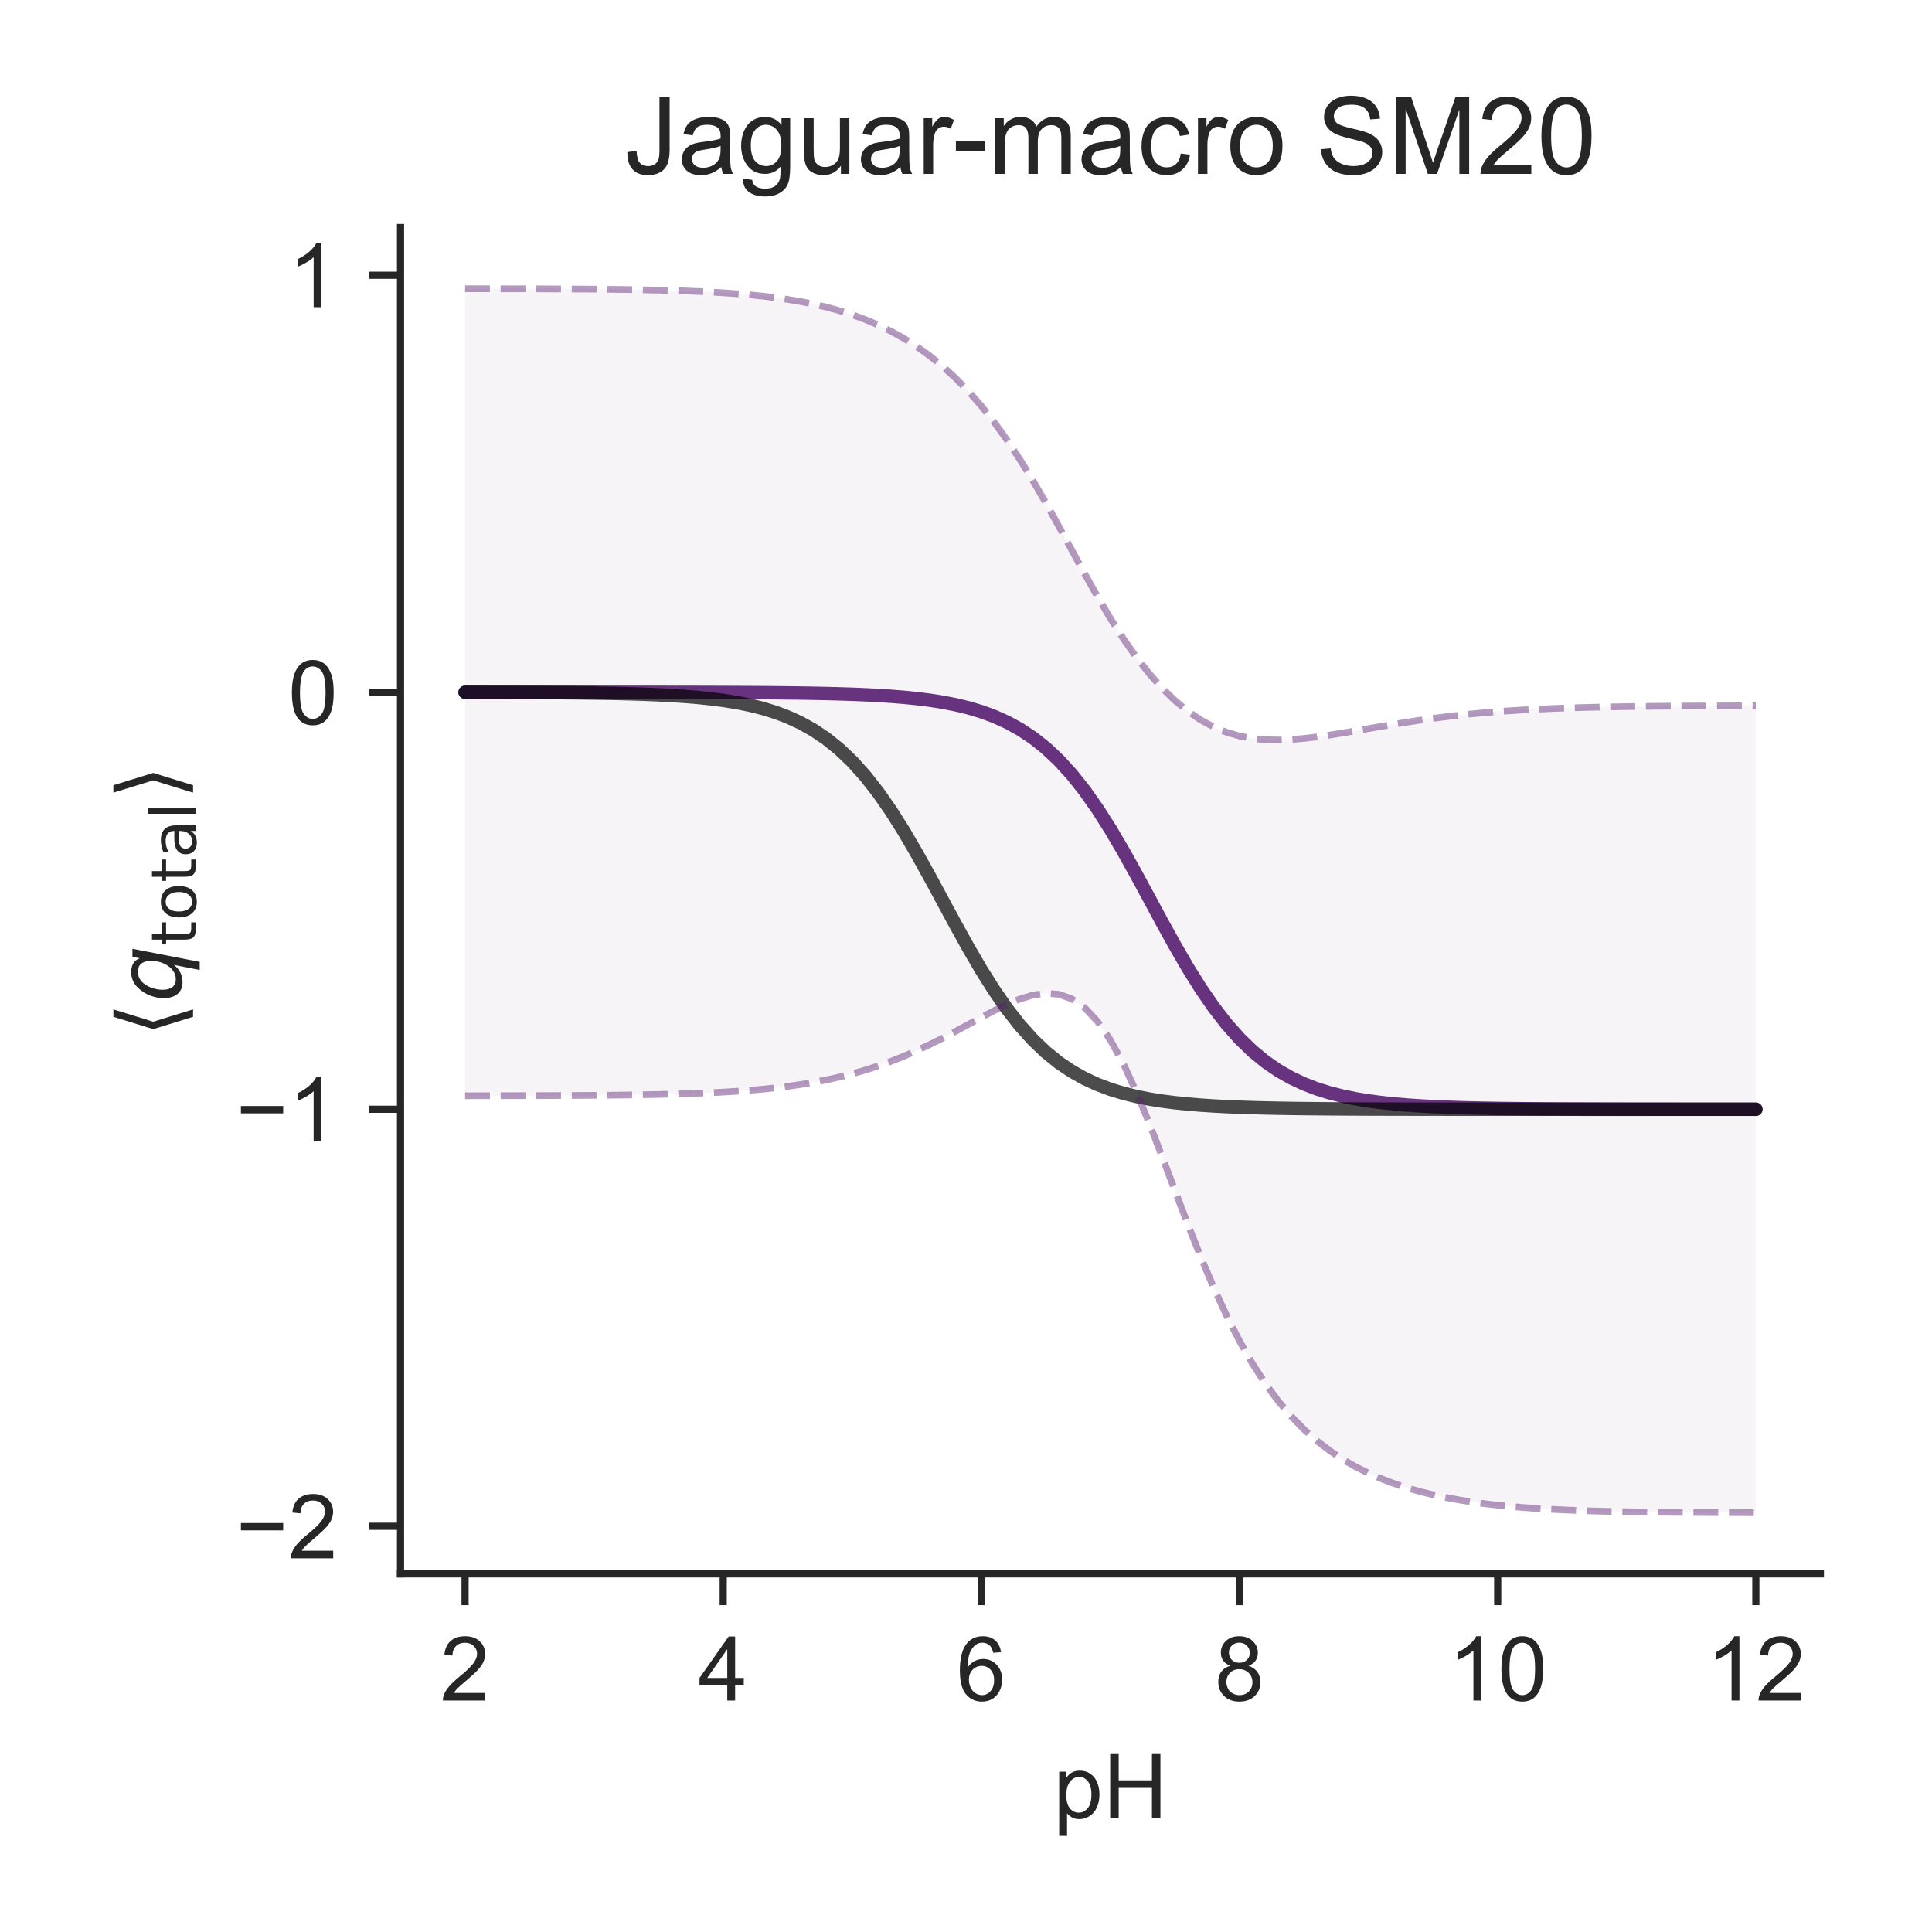 <?xml version="1.0" encoding="utf-8" standalone="no"?>
<!DOCTYPE svg PUBLIC "-//W3C//DTD SVG 1.1//EN"
  "http://www.w3.org/Graphics/SVG/1.1/DTD/svg11.dtd">
<!-- Created with matplotlib (http://matplotlib.org/) -->
<svg height="216pt" version="1.1" viewBox="0 0 216 216" width="216pt" xmlns="http://www.w3.org/2000/svg" xmlns:xlink="http://www.w3.org/1999/xlink">
 <defs>
  <style type="text/css">
*{stroke-linecap:butt;stroke-linejoin:round;}
  </style>
 </defs>
 <g id="figure_1">
  <g id="patch_1">
   <path d="M 0 216 
L 216 216 
L 216 0 
L 0 0 
z
" style="fill:#ffffff;"/>
  </g>
  <g id="axes_1">
   <g id="patch_2">
    <path d="M 44.78 175.96 
L 203.52 175.96 
L 203.52 25.44 
L 44.78 25.44 
z
" style="fill:#ffffff;"/>
   </g>
   <g id="matplotlib.axis_1">
    <g id="xtick_1">
     <g id="line2d_1">
      <defs>
       <path d="M 0 0 
L 0 3.5 
" id="mfd0cd29602" style="stroke:#262626;stroke-width:0.8;"/>
      </defs>
      <g>
       <use style="fill:#262626;stroke:#262626;stroke-width:0.8;" x="51.995" xlink:href="#mfd0cd29602" y="175.96"/>
      </g>
     </g>
     <g id="text_1">
      <!-- 2 -->
      <defs>
       <path d="M 50.344 8.453 
L 50.344 0 
L 3.031 0 
Q 2.938 3.172 4.047 6.109 
Q 5.859 10.938 9.828 15.625 
Q 13.812 20.312 21.344 26.469 
Q 33.016 36.031 37.109 41.625 
Q 41.219 47.219 41.219 52.203 
Q 41.219 57.422 37.469 61 
Q 33.734 64.594 27.734 64.594 
Q 21.391 64.594 17.578 60.781 
Q 13.766 56.984 13.719 50.25 
L 4.688 51.172 
Q 5.609 61.281 11.656 66.578 
Q 17.719 71.875 27.938 71.875 
Q 38.234 71.875 44.234 66.156 
Q 50.25 60.453 50.25 52 
Q 50.25 47.703 48.484 43.547 
Q 46.734 39.406 42.656 34.812 
Q 38.578 30.219 29.109 22.219 
Q 21.188 15.578 18.938 13.203 
Q 16.703 10.844 15.234 8.453 
z
" id="ArialMT-32"/>
      </defs>
      <g style="fill:#262626;" transform="translate(49.215 190.118)scale(0.1 -0.1)">
       <use xlink:href="#ArialMT-32"/>
      </g>
     </g>
    </g>
    <g id="xtick_2">
     <g id="line2d_2">
      <g>
       <use style="fill:#262626;stroke:#262626;stroke-width:0.8;" x="80.857" xlink:href="#mfd0cd29602" y="175.96"/>
      </g>
     </g>
     <g id="text_2">
      <!-- 4 -->
      <defs>
       <path d="M 32.328 0 
L 32.328 17.141 
L 1.266 17.141 
L 1.266 25.203 
L 33.938 71.578 
L 41.109 71.578 
L 41.109 25.203 
L 50.781 25.203 
L 50.781 17.141 
L 41.109 17.141 
L 41.109 0 
z
M 32.328 25.203 
L 32.328 57.469 
L 9.906 25.203 
z
" id="ArialMT-34"/>
      </defs>
      <g style="fill:#262626;" transform="translate(78.077 190.118)scale(0.1 -0.1)">
       <use xlink:href="#ArialMT-34"/>
      </g>
     </g>
    </g>
    <g id="xtick_3">
     <g id="line2d_3">
      <g>
       <use style="fill:#262626;stroke:#262626;stroke-width:0.8;" x="109.719" xlink:href="#mfd0cd29602" y="175.96"/>
      </g>
     </g>
     <g id="text_3">
      <!-- 6 -->
      <defs>
       <path d="M 49.75 54.047 
L 41.016 53.375 
Q 39.844 58.547 37.703 60.891 
Q 34.125 64.656 28.906 64.656 
Q 24.703 64.656 21.531 62.312 
Q 17.391 59.281 14.984 53.469 
Q 12.594 47.656 12.5 36.922 
Q 15.672 41.75 20.266 44.094 
Q 24.859 46.438 29.891 46.438 
Q 38.672 46.438 44.844 39.969 
Q 51.031 33.5 51.031 23.25 
Q 51.031 16.5 48.125 10.719 
Q 45.219 4.938 40.141 1.859 
Q 35.062 -1.219 28.609 -1.219 
Q 17.625 -1.219 10.688 6.859 
Q 3.766 14.938 3.766 33.5 
Q 3.766 54.25 11.422 63.672 
Q 18.109 71.875 29.438 71.875 
Q 37.891 71.875 43.281 67.141 
Q 48.688 62.406 49.75 54.047 
z
M 13.875 23.188 
Q 13.875 18.656 15.797 14.5 
Q 17.719 10.359 21.188 8.172 
Q 24.656 6 28.469 6 
Q 34.031 6 38.031 10.484 
Q 42.047 14.984 42.047 22.703 
Q 42.047 30.125 38.078 34.391 
Q 34.125 38.672 28.125 38.672 
Q 22.172 38.672 18.016 34.391 
Q 13.875 30.125 13.875 23.188 
z
" id="ArialMT-36"/>
      </defs>
      <g style="fill:#262626;" transform="translate(106.939 190.118)scale(0.1 -0.1)">
       <use xlink:href="#ArialMT-36"/>
      </g>
     </g>
    </g>
    <g id="xtick_4">
     <g id="line2d_4">
      <g>
       <use style="fill:#262626;stroke:#262626;stroke-width:0.8;" x="138.581" xlink:href="#mfd0cd29602" y="175.96"/>
      </g>
     </g>
     <g id="text_4">
      <!-- 8 -->
      <defs>
       <path d="M 17.672 38.812 
Q 12.203 40.828 9.562 44.531 
Q 6.938 48.25 6.938 53.422 
Q 6.938 61.234 12.547 66.547 
Q 18.172 71.875 27.484 71.875 
Q 36.859 71.875 42.578 66.422 
Q 48.297 60.984 48.297 53.172 
Q 48.297 48.188 45.672 44.5 
Q 43.062 40.828 37.75 38.812 
Q 44.344 36.672 47.781 31.875 
Q 51.219 27.094 51.219 20.453 
Q 51.219 11.281 44.719 5.031 
Q 38.234 -1.219 27.641 -1.219 
Q 17.047 -1.219 10.547 5.047 
Q 4.047 11.328 4.047 20.703 
Q 4.047 27.688 7.594 32.391 
Q 11.141 37.109 17.672 38.812 
z
M 15.922 53.719 
Q 15.922 48.641 19.188 45.406 
Q 22.469 42.188 27.688 42.188 
Q 32.766 42.188 36.016 45.375 
Q 39.266 48.578 39.266 53.219 
Q 39.266 58.062 35.906 61.359 
Q 32.562 64.656 27.594 64.656 
Q 22.562 64.656 19.234 61.422 
Q 15.922 58.203 15.922 53.719 
z
M 13.094 20.656 
Q 13.094 16.891 14.875 13.375 
Q 16.656 9.859 20.172 7.922 
Q 23.688 6 27.734 6 
Q 34.031 6 38.125 10.047 
Q 42.234 14.109 42.234 20.359 
Q 42.234 26.703 38.016 30.859 
Q 33.797 35.016 27.438 35.016 
Q 21.234 35.016 17.156 30.906 
Q 13.094 26.812 13.094 20.656 
z
" id="ArialMT-38"/>
      </defs>
      <g style="fill:#262626;" transform="translate(135.8 190.118)scale(0.1 -0.1)">
       <use xlink:href="#ArialMT-38"/>
      </g>
     </g>
    </g>
    <g id="xtick_5">
     <g id="line2d_5">
      <g>
       <use style="fill:#262626;stroke:#262626;stroke-width:0.8;" x="167.443" xlink:href="#mfd0cd29602" y="175.96"/>
      </g>
     </g>
     <g id="text_5">
      <!-- 10 -->
      <defs>
       <path d="M 37.25 0 
L 28.469 0 
L 28.469 56 
Q 25.297 52.984 20.141 49.953 
Q 14.984 46.922 10.891 45.406 
L 10.891 53.906 
Q 18.266 57.375 23.781 62.297 
Q 29.297 67.234 31.594 71.875 
L 37.25 71.875 
z
" id="ArialMT-31"/>
       <path d="M 4.156 35.297 
Q 4.156 48 6.766 55.734 
Q 9.375 63.484 14.516 67.672 
Q 19.672 71.875 27.484 71.875 
Q 33.25 71.875 37.594 69.547 
Q 41.938 67.234 44.766 62.859 
Q 47.609 58.5 49.219 52.219 
Q 50.828 45.953 50.828 35.297 
Q 50.828 22.703 48.234 14.969 
Q 45.656 7.234 40.5 3 
Q 35.359 -1.219 27.484 -1.219 
Q 17.141 -1.219 11.234 6.203 
Q 4.156 15.141 4.156 35.297 
z
M 13.188 35.297 
Q 13.188 17.672 17.312 11.828 
Q 21.438 6 27.484 6 
Q 33.547 6 37.672 11.859 
Q 41.797 17.719 41.797 35.297 
Q 41.797 52.984 37.672 58.781 
Q 33.547 64.594 27.391 64.594 
Q 21.344 64.594 17.719 59.469 
Q 13.188 52.938 13.188 35.297 
z
" id="ArialMT-30"/>
      </defs>
      <g style="fill:#262626;" transform="translate(161.882 190.118)scale(0.1 -0.1)">
       <use xlink:href="#ArialMT-31"/>
       <use x="55.615" xlink:href="#ArialMT-30"/>
      </g>
     </g>
    </g>
    <g id="xtick_6">
     <g id="line2d_6">
      <g>
       <use style="fill:#262626;stroke:#262626;stroke-width:0.8;" x="196.305" xlink:href="#mfd0cd29602" y="175.96"/>
      </g>
     </g>
     <g id="text_6">
      <!-- 12 -->
      <g style="fill:#262626;" transform="translate(190.744 190.118)scale(0.1 -0.1)">
       <use xlink:href="#ArialMT-31"/>
       <use x="55.615" xlink:href="#ArialMT-32"/>
      </g>
     </g>
    </g>
    <g id="text_7">
     <!-- pH -->
     <defs>
      <path d="M 6.594 -19.875 
L 6.594 51.859 
L 14.594 51.859 
L 14.594 45.125 
Q 17.438 49.078 21 51.047 
Q 24.562 53.031 29.641 53.031 
Q 36.281 53.031 41.359 49.609 
Q 46.438 46.188 49.016 39.953 
Q 51.609 33.734 51.609 26.312 
Q 51.609 18.359 48.75 11.984 
Q 45.906 5.609 40.453 2.219 
Q 35.016 -1.172 29 -1.172 
Q 24.609 -1.172 21.109 0.688 
Q 17.625 2.547 15.375 5.375 
L 15.375 -19.875 
z
M 14.547 25.641 
Q 14.547 15.625 18.594 10.844 
Q 22.656 6.062 28.422 6.062 
Q 34.281 6.062 38.453 11.016 
Q 42.625 15.969 42.625 26.375 
Q 42.625 36.281 38.547 41.203 
Q 34.469 46.141 28.812 46.141 
Q 23.188 46.141 18.859 40.891 
Q 14.547 35.641 14.547 25.641 
z
" id="ArialMT-70"/>
      <path d="M 8.016 0 
L 8.016 71.578 
L 17.484 71.578 
L 17.484 42.188 
L 54.688 42.188 
L 54.688 71.578 
L 64.156 71.578 
L 64.156 0 
L 54.688 0 
L 54.688 33.734 
L 17.484 33.734 
L 17.484 0 
z
" id="ArialMT-48"/>
     </defs>
     <g style="fill:#262626;" transform="translate(117.759 203.263)scale(0.1 -0.1)">
      <use xlink:href="#ArialMT-70"/>
      <use x="55.615" xlink:href="#ArialMT-48"/>
     </g>
    </g>
   </g>
   <g id="matplotlib.axis_2">
    <g id="ytick_1">
     <g id="line2d_7">
      <defs>
       <path d="M 0 0 
L -3.5 0 
" id="md9540e19d3" style="stroke:#262626;stroke-width:0.8;"/>
      </defs>
      <g>
       <use style="fill:#262626;stroke:#262626;stroke-width:0.8;" x="44.78" xlink:href="#md9540e19d3" y="170.637"/>
      </g>
     </g>
     <g id="text_8">
      <!-- −2 -->
      <defs>
       <path d="M 52.828 31.203 
L 5.562 31.203 
L 5.562 39.406 
L 52.828 39.406 
z
" id="ArialMT-2212"/>
      </defs>
      <g style="fill:#262626;" transform="translate(26.378 174.216)scale(0.1 -0.1)">
       <use xlink:href="#ArialMT-2212"/>
       <use x="58.398" xlink:href="#ArialMT-32"/>
      </g>
     </g>
    </g>
    <g id="ytick_2">
     <g id="line2d_8">
      <g>
       <use style="fill:#262626;stroke:#262626;stroke-width:0.8;" x="44.78" xlink:href="#md9540e19d3" y="124.015"/>
      </g>
     </g>
     <g id="text_9">
      <!-- −1 -->
      <g style="fill:#262626;" transform="translate(26.378 127.594)scale(0.1 -0.1)">
       <use xlink:href="#ArialMT-2212"/>
       <use x="58.398" xlink:href="#ArialMT-31"/>
      </g>
     </g>
    </g>
    <g id="ytick_3">
     <g id="line2d_9">
      <g>
       <use style="fill:#262626;stroke:#262626;stroke-width:0.8;" x="44.78" xlink:href="#md9540e19d3" y="77.393"/>
      </g>
     </g>
     <g id="text_10">
      <!-- 0 -->
      <g style="fill:#262626;" transform="translate(32.219 80.972)scale(0.1 -0.1)">
       <use xlink:href="#ArialMT-30"/>
      </g>
     </g>
    </g>
    <g id="ytick_4">
     <g id="line2d_10">
      <g>
       <use style="fill:#262626;stroke:#262626;stroke-width:0.8;" x="44.78" xlink:href="#md9540e19d3" y="30.771"/>
      </g>
     </g>
     <g id="text_11">
      <!-- 1 -->
      <g style="fill:#262626;" transform="translate(32.219 34.349)scale(0.1 -0.1)">
       <use xlink:href="#ArialMT-31"/>
      </g>
     </g>
    </g>
    <g id="text_12">
     <!-- $\langle q_\mathsf{total} \rangle$ -->
     <defs>
      <path d="M 8.938 31.344 
L 22.703 75.875 
L 31 75.875 
L 17.234 31.344 
L 31 -13.188 
L 22.703 -13.188 
z
" id="DejaVuSans-27e8"/>
      <path d="M 41.703 8.203 
Q 38.094 3.469 33.172 1.016 
Q 28.266 -1.422 22.312 -1.422 
Q 14.016 -1.422 9.297 4.172 
Q 4.594 9.766 4.594 19.578 
Q 4.594 27.484 7.5 34.859 
Q 10.406 42.234 15.828 48.094 
Q 19.344 51.906 23.906 53.953 
Q 28.469 56 33.5 56 
Q 39.547 56 43.453 53.609 
Q 47.359 51.219 49.125 46.391 
L 50.688 54.594 
L 59.719 54.594 
L 45.125 -20.609 
L 36.078 -20.609 
z
M 13.922 20.906 
Q 13.922 13.672 16.938 9.891 
Q 19.969 6.109 25.688 6.109 
Q 34.188 6.109 40.188 14.234 
Q 46.188 22.359 46.188 33.984 
Q 46.188 41.016 43.078 44.75 
Q 39.984 48.484 34.188 48.484 
Q 29.938 48.484 26.312 46.5 
Q 22.703 44.531 20.016 40.719 
Q 17.188 36.719 15.547 31.344 
Q 13.922 25.984 13.922 20.906 
z
" id="DejaVuSans-Oblique-71"/>
      <path d="M 18.312 70.219 
L 18.312 54.688 
L 36.812 54.688 
L 36.812 47.703 
L 18.312 47.703 
L 18.312 18.016 
Q 18.312 11.328 20.141 9.422 
Q 21.969 7.516 27.594 7.516 
L 36.812 7.516 
L 36.812 0 
L 27.594 0 
Q 17.188 0 13.234 3.875 
Q 9.281 7.766 9.281 18.016 
L 9.281 47.703 
L 2.688 47.703 
L 2.688 54.688 
L 9.281 54.688 
L 9.281 70.219 
z
" id="DejaVuSans-74"/>
      <path d="M 30.609 48.391 
Q 23.391 48.391 19.188 42.75 
Q 14.984 37.109 14.984 27.297 
Q 14.984 17.484 19.156 11.844 
Q 23.344 6.203 30.609 6.203 
Q 37.797 6.203 41.984 11.859 
Q 46.188 17.531 46.188 27.297 
Q 46.188 37.016 41.984 42.703 
Q 37.797 48.391 30.609 48.391 
z
M 30.609 56 
Q 42.328 56 49.016 48.375 
Q 55.719 40.766 55.719 27.297 
Q 55.719 13.875 49.016 6.219 
Q 42.328 -1.422 30.609 -1.422 
Q 18.844 -1.422 12.172 6.219 
Q 5.516 13.875 5.516 27.297 
Q 5.516 40.766 12.172 48.375 
Q 18.844 56 30.609 56 
z
" id="DejaVuSans-6f"/>
      <path d="M 34.281 27.484 
Q 23.391 27.484 19.188 25 
Q 14.984 22.516 14.984 16.5 
Q 14.984 11.719 18.141 8.906 
Q 21.297 6.109 26.703 6.109 
Q 34.188 6.109 38.703 11.406 
Q 43.219 16.703 43.219 25.484 
L 43.219 27.484 
z
M 52.203 31.203 
L 52.203 0 
L 43.219 0 
L 43.219 8.297 
Q 40.141 3.328 35.547 0.953 
Q 30.953 -1.422 24.312 -1.422 
Q 15.922 -1.422 10.953 3.297 
Q 6 8.016 6 15.922 
Q 6 25.141 12.172 29.828 
Q 18.359 34.516 30.609 34.516 
L 43.219 34.516 
L 43.219 35.406 
Q 43.219 41.609 39.141 45 
Q 35.062 48.391 27.688 48.391 
Q 23 48.391 18.547 47.266 
Q 14.109 46.141 10.016 43.891 
L 10.016 52.203 
Q 14.938 54.109 19.578 55.047 
Q 24.219 56 28.609 56 
Q 40.484 56 46.344 49.844 
Q 52.203 43.703 52.203 31.203 
z
" id="DejaVuSans-61"/>
      <path d="M 9.422 75.984 
L 18.406 75.984 
L 18.406 0 
L 9.422 0 
z
" id="DejaVuSans-6c"/>
      <path d="M 30.078 31.344 
L 16.312 -13.188 
L 8.016 -13.188 
L 21.781 31.344 
L 8.016 75.875 
L 16.312 75.875 
z
" id="DejaVuSans-27e9"/>
     </defs>
     <g style="fill:#262626;" transform="translate(20.278 115.95)rotate(-90)scale(0.1 -0.1)">
      <use transform="translate(0 0.125)" xlink:href="#DejaVuSans-27e8"/>
      <use transform="translate(39.014 0.125)" xlink:href="#DejaVuSans-Oblique-71"/>
      <use transform="translate(102.49 -16.281)scale(0.7)" xlink:href="#DejaVuSans-74"/>
      <use transform="translate(129.937 -16.281)scale(0.7)" xlink:href="#DejaVuSans-6f"/>
      <use transform="translate(172.764 -16.281)scale(0.7)" xlink:href="#DejaVuSans-74"/>
      <use transform="translate(200.21 -16.281)scale(0.7)" xlink:href="#DejaVuSans-61"/>
      <use transform="translate(243.105 -16.281)scale(0.7)" xlink:href="#DejaVuSans-6c"/>
      <use transform="translate(265.288 0.125)" xlink:href="#DejaVuSans-27e9"/>
     </g>
    </g>
   </g>
   <g id="PolyCollection_1">
    <defs>
     <path d="M 51.995 -183.718 
L 51.995 -93.496 
L 53.439 -93.497 
L 54.882 -93.499 
L 56.325 -93.501 
L 57.768 -93.504 
L 59.211 -93.507 
L 60.654 -93.511 
L 62.097 -93.517 
L 63.54 -93.523 
L 64.983 -93.531 
L 66.426 -93.542 
L 67.869 -93.554 
L 69.313 -93.57 
L 70.756 -93.589 
L 72.199 -93.613 
L 73.642 -93.641 
L 75.085 -93.676 
L 76.528 -93.718 
L 77.971 -93.769 
L 79.414 -93.831 
L 80.857 -93.905 
L 82.3 -93.993 
L 83.743 -94.098 
L 85.187 -94.223 
L 86.63 -94.372 
L 88.073 -94.546 
L 89.516 -94.752 
L 90.959 -94.991 
L 92.402 -95.268 
L 93.845 -95.587 
L 95.288 -95.951 
L 96.731 -96.364 
L 98.174 -96.828 
L 99.617 -97.346 
L 101.061 -97.918 
L 102.504 -98.542 
L 103.947 -99.218 
L 105.39 -99.938 
L 106.833 -100.695 
L 108.276 -101.476 
L 109.719 -102.26 
L 111.162 -103.021 
L 112.605 -103.723 
L 114.048 -104.319 
L 115.491 -104.752 
L 116.935 -104.952 
L 118.378 -104.838 
L 119.821 -104.326 
L 121.264 -103.337 
L 122.707 -101.807 
L 124.15 -99.709 
L 125.593 -97.062 
L 127.036 -93.933 
L 128.479 -90.435 
L 129.922 -86.704 
L 131.365 -82.881 
L 132.809 -79.096 
L 134.252 -75.458 
L 135.695 -72.045 
L 137.138 -68.908 
L 138.581 -66.073 
L 140.024 -63.544 
L 141.467 -61.313 
L 142.91 -59.36 
L 144.353 -57.659 
L 145.796 -56.183 
L 147.239 -54.905 
L 148.683 -53.799 
L 150.126 -52.841 
L 151.569 -52.011 
L 153.012 -51.291 
L 154.455 -50.665 
L 155.898 -50.122 
L 157.341 -49.65 
L 158.784 -49.24 
L 160.227 -48.884 
L 161.67 -48.576 
L 163.113 -48.311 
L 164.557 -48.082 
L 166 -47.887 
L 167.443 -47.72 
L 168.886 -47.579 
L 170.329 -47.459 
L 171.772 -47.358 
L 173.215 -47.273 
L 174.658 -47.202 
L 176.101 -47.143 
L 177.544 -47.093 
L 178.987 -47.052 
L 180.431 -47.018 
L 181.874 -46.99 
L 183.317 -46.967 
L 184.76 -46.948 
L 186.203 -46.933 
L 187.646 -46.92 
L 189.089 -46.91 
L 190.532 -46.902 
L 191.975 -46.895 
L 193.418 -46.89 
L 194.861 -46.885 
L 196.305 -46.882 
L 196.305 -137.09 
L 196.305 -137.09 
L 194.861 -137.087 
L 193.418 -137.083 
L 191.975 -137.079 
L 190.532 -137.073 
L 189.089 -137.066 
L 187.646 -137.057 
L 186.203 -137.047 
L 184.76 -137.034 
L 183.317 -137.018 
L 181.874 -136.999 
L 180.431 -136.976 
L 178.987 -136.948 
L 177.544 -136.915 
L 176.101 -136.875 
L 174.658 -136.828 
L 173.215 -136.773 
L 171.772 -136.707 
L 170.329 -136.631 
L 168.886 -136.542 
L 167.443 -136.44 
L 166 -136.322 
L 164.557 -136.188 
L 163.113 -136.038 
L 161.67 -135.87 
L 160.227 -135.684 
L 158.784 -135.482 
L 157.341 -135.265 
L 155.898 -135.034 
L 154.455 -134.793 
L 153.012 -134.545 
L 151.569 -134.296 
L 150.126 -134.052 
L 148.683 -133.821 
L 147.239 -133.614 
L 145.796 -133.442 
L 144.353 -133.32 
L 142.91 -133.266 
L 141.467 -133.298 
L 140.024 -133.438 
L 138.581 -133.708 
L 137.138 -134.129 
L 135.695 -134.722 
L 134.252 -135.503 
L 132.809 -136.484 
L 131.365 -137.673 
L 129.922 -139.075 
L 128.479 -140.694 
L 127.036 -142.532 
L 125.593 -144.588 
L 124.15 -146.85 
L 122.707 -149.291 
L 121.264 -151.865 
L 119.821 -154.511 
L 118.378 -157.162 
L 116.935 -159.758 
L 115.491 -162.247 
L 114.048 -164.594 
L 112.605 -166.775 
L 111.162 -168.778 
L 109.719 -170.601 
L 108.276 -172.247 
L 106.833 -173.724 
L 105.39 -175.042 
L 103.947 -176.213 
L 102.504 -177.25 
L 101.061 -178.164 
L 99.617 -178.966 
L 98.174 -179.668 
L 96.731 -180.279 
L 95.288 -180.809 
L 93.845 -181.266 
L 92.402 -181.659 
L 90.959 -181.995 
L 89.516 -182.281 
L 88.073 -182.524 
L 86.63 -182.728 
L 85.187 -182.9 
L 83.743 -183.044 
L 82.3 -183.164 
L 80.857 -183.264 
L 79.414 -183.347 
L 77.971 -183.416 
L 76.528 -183.473 
L 75.085 -183.52 
L 73.642 -183.559 
L 72.199 -183.59 
L 70.756 -183.616 
L 69.313 -183.637 
L 67.869 -183.654 
L 66.426 -183.668 
L 64.983 -183.679 
L 63.54 -183.688 
L 62.097 -183.695 
L 60.654 -183.701 
L 59.211 -183.706 
L 57.768 -183.71 
L 56.325 -183.712 
L 54.882 -183.715 
L 53.439 -183.717 
L 51.995 -183.718 
z
" id="m55e28cacde" style="stroke:#ffffff;stroke-opacity:0.05;"/>
    </defs>
    <g clip-path="url(#pfa97ed871b)">
     <use style="fill:#591e71;fill-opacity:0.05;stroke:#ffffff;stroke-opacity:0.05;" x="0" xlink:href="#m55e28cacde" y="216"/>
    </g>
   </g>
   <g id="line2d_11">
    <path clip-path="url(#pfa97ed871b)" d="M 51.995 77.393 
L 53.439 77.393 
L 54.882 77.393 
L 56.325 77.393 
L 57.768 77.393 
L 59.211 77.393 
L 60.654 77.394 
L 62.097 77.394 
L 63.54 77.394 
L 64.983 77.395 
L 66.426 77.395 
L 67.869 77.396 
L 69.313 77.396 
L 70.756 77.397 
L 72.199 77.399 
L 73.642 77.4 
L 75.085 77.402 
L 76.528 77.404 
L 77.971 77.407 
L 79.414 77.411 
L 80.857 77.416 
L 82.3 77.421 
L 83.743 77.429 
L 85.187 77.438 
L 86.63 77.45 
L 88.073 77.465 
L 89.516 77.483 
L 90.959 77.507 
L 92.402 77.536 
L 93.845 77.573 
L 95.288 77.62 
L 96.731 77.678 
L 98.174 77.752 
L 99.617 77.844 
L 101.061 77.959 
L 102.504 78.104 
L 103.947 78.284 
L 105.39 78.51 
L 106.833 78.79 
L 108.276 79.139 
L 109.719 79.57 
L 111.162 80.101 
L 112.605 80.751 
L 114.048 81.543 
L 115.491 82.5 
L 116.935 83.645 
L 118.378 85 
L 119.821 86.582 
L 121.264 88.399 
L 122.707 90.451 
L 124.15 92.72 
L 125.593 95.175 
L 127.036 97.767 
L 128.479 100.435 
L 129.922 103.111 
L 131.365 105.723 
L 132.809 108.21 
L 134.252 110.52 
L 135.695 112.617 
L 137.138 114.482 
L 138.581 116.11 
L 140.024 117.509 
L 141.467 118.694 
L 142.91 119.687 
L 144.353 120.51 
L 145.796 121.187 
L 147.239 121.741 
L 148.683 122.19 
L 150.126 122.554 
L 151.569 122.847 
L 153.012 123.082 
L 154.455 123.271 
L 155.898 123.422 
L 157.341 123.543 
L 158.784 123.639 
L 160.227 123.716 
L 161.67 123.777 
L 163.113 123.826 
L 164.557 123.865 
L 166 123.895 
L 167.443 123.92 
L 168.886 123.94 
L 170.329 123.955 
L 171.772 123.967 
L 173.215 123.977 
L 174.658 123.985 
L 176.101 123.991 
L 177.544 123.996 
L 178.987 124 
L 180.431 124.003 
L 181.874 124.006 
L 183.317 124.007 
L 184.76 124.009 
L 186.203 124.01 
L 187.646 124.011 
L 189.089 124.012 
L 190.532 124.013 
L 191.975 124.013 
L 193.418 124.014 
L 194.861 124.014 
L 196.305 124.014 
" style="fill:none;opacity:0.9;stroke:#591e71;stroke-linecap:round;stroke-width:1.5;"/>
   </g>
   <g id="line2d_12">
    <path clip-path="url(#pfa97ed871b)" d="M 51.995 77.402 
L 53.439 77.404 
L 54.882 77.408 
L 56.325 77.411 
L 57.768 77.416 
L 59.211 77.422 
L 60.654 77.43 
L 62.097 77.439 
L 63.54 77.451 
L 64.983 77.467 
L 66.426 77.486 
L 67.869 77.51 
L 69.313 77.54 
L 70.756 77.578 
L 72.199 77.625 
L 73.642 77.685 
L 75.085 77.76 
L 76.528 77.854 
L 77.971 77.972 
L 79.414 78.12 
L 80.857 78.305 
L 82.3 78.535 
L 83.743 78.822 
L 85.187 79.178 
L 86.63 79.618 
L 88.073 80.16 
L 89.516 80.824 
L 90.959 81.631 
L 92.402 82.606 
L 93.845 83.771 
L 95.288 85.148 
L 96.731 86.753 
L 98.174 88.594 
L 99.617 90.668 
L 101.061 92.958 
L 102.504 95.429 
L 103.947 98.032 
L 105.39 100.704 
L 106.833 103.376 
L 108.276 105.979 
L 109.719 108.45 
L 111.162 110.739 
L 112.605 112.814 
L 114.048 114.655 
L 115.491 116.26 
L 116.935 117.637 
L 118.378 118.802 
L 119.821 119.777 
L 121.264 120.584 
L 122.707 121.248 
L 124.15 121.79 
L 125.593 122.23 
L 127.036 122.586 
L 128.479 122.873 
L 129.922 123.103 
L 131.365 123.288 
L 132.809 123.435 
L 134.252 123.553 
L 135.695 123.648 
L 137.138 123.723 
L 138.581 123.783 
L 140.024 123.83 
L 141.467 123.868 
L 142.91 123.898 
L 144.353 123.922 
L 145.796 123.941 
L 147.239 123.956 
L 148.683 123.968 
L 150.126 123.978 
L 151.569 123.986 
L 153.012 123.992 
L 154.455 123.996 
L 155.898 124 
L 157.341 124.003 
L 158.784 124.006 
L 160.227 124.008 
L 161.67 124.009 
L 163.113 124.01 
L 164.557 124.011 
L 166 124.012 
L 167.443 124.013 
L 168.886 124.013 
L 170.329 124.014 
L 171.772 124.014 
L 173.215 124.014 
L 174.658 124.014 
L 176.101 124.014 
L 177.544 124.015 
L 178.987 124.015 
L 180.431 124.015 
L 181.874 124.015 
L 183.317 124.015 
L 184.76 124.015 
L 186.203 124.015 
L 187.646 124.015 
L 189.089 124.015 
L 190.532 124.015 
L 191.975 124.015 
L 193.418 124.015 
L 194.861 124.015 
L 196.305 124.015 
" style="fill:none;opacity:0.7;stroke:#000000;stroke-linecap:round;stroke-width:1.5;"/>
   </g>
   <g id="line2d_13">
    <path clip-path="url(#pfa97ed871b)" d="M 51.995 32.282 
L 53.439 32.283 
L 54.882 32.285 
L 56.325 32.288 
L 57.768 32.29 
L 59.211 32.294 
L 60.654 32.299 
L 62.097 32.305 
L 63.54 32.312 
L 64.983 32.321 
L 66.426 32.332 
L 67.869 32.346 
L 69.313 32.363 
L 70.756 32.384 
L 72.199 32.41 
L 73.642 32.441 
L 75.085 32.48 
L 76.528 32.527 
L 77.971 32.584 
L 79.414 32.653 
L 80.857 32.736 
L 82.3 32.836 
L 83.743 32.956 
L 85.187 33.1 
L 86.63 33.272 
L 88.073 33.476 
L 89.516 33.719 
L 90.959 34.005 
L 92.402 34.341 
L 93.845 34.734 
L 95.288 35.191 
L 96.731 35.721 
L 98.174 36.332 
L 99.617 37.034 
L 101.061 37.836 
L 102.504 38.75 
L 103.947 39.787 
L 105.39 40.958 
L 106.833 42.276 
L 108.276 43.753 
L 109.719 45.399 
L 111.162 47.222 
L 112.605 49.225 
L 114.048 51.406 
L 115.491 53.753 
L 116.935 56.242 
L 118.378 58.838 
L 119.821 61.489 
L 121.264 64.135 
L 122.707 66.709 
L 124.15 69.15 
L 125.593 71.412 
L 127.036 73.468 
L 128.479 75.306 
L 129.922 76.925 
L 131.365 78.327 
L 132.809 79.516 
L 134.252 80.497 
L 135.695 81.278 
L 137.138 81.871 
L 138.581 82.292 
L 140.024 82.562 
L 141.467 82.702 
L 142.91 82.734 
L 144.353 82.68 
L 145.796 82.558 
L 147.239 82.386 
L 148.683 82.179 
L 150.126 81.948 
L 151.569 81.704 
L 153.012 81.455 
L 154.455 81.207 
L 155.898 80.966 
L 157.341 80.735 
L 158.784 80.518 
L 160.227 80.316 
L 161.67 80.13 
L 163.113 79.962 
L 164.557 79.812 
L 166 79.678 
L 167.443 79.56 
L 168.886 79.458 
L 170.329 79.369 
L 171.772 79.293 
L 173.215 79.227 
L 174.658 79.172 
L 176.101 79.125 
L 177.544 79.085 
L 178.987 79.052 
L 180.431 79.024 
L 181.874 79.001 
L 183.317 78.982 
L 184.76 78.966 
L 186.203 78.953 
L 187.646 78.943 
L 189.089 78.934 
L 190.532 78.927 
L 191.975 78.921 
L 193.418 78.917 
L 194.861 78.913 
L 196.305 78.91 
" style="fill:none;opacity:0.45;stroke:#591e71;stroke-dasharray:2.775,1.2;stroke-dashoffset:0;stroke-width:0.75;"/>
   </g>
   <g id="line2d_14">
    <path clip-path="url(#pfa97ed871b)" d="M 51.995 122.504 
L 53.439 122.503 
L 54.882 122.501 
L 56.325 122.499 
L 57.768 122.496 
L 59.211 122.493 
L 60.654 122.489 
L 62.097 122.483 
L 63.54 122.477 
L 64.983 122.469 
L 66.426 122.458 
L 67.869 122.446 
L 69.313 122.43 
L 70.756 122.411 
L 72.199 122.387 
L 73.642 122.359 
L 75.085 122.324 
L 76.528 122.282 
L 77.971 122.231 
L 79.414 122.169 
L 80.857 122.095 
L 82.3 122.007 
L 83.743 121.902 
L 85.187 121.777 
L 86.63 121.628 
L 88.073 121.454 
L 89.516 121.248 
L 90.959 121.009 
L 92.402 120.732 
L 93.845 120.413 
L 95.288 120.049 
L 96.731 119.636 
L 98.174 119.172 
L 99.617 118.654 
L 101.061 118.082 
L 102.504 117.458 
L 103.947 116.782 
L 105.39 116.062 
L 106.833 115.305 
L 108.276 114.524 
L 109.719 113.74 
L 111.162 112.979 
L 112.605 112.277 
L 114.048 111.681 
L 115.491 111.248 
L 116.935 111.048 
L 118.378 111.162 
L 119.821 111.674 
L 121.264 112.663 
L 122.707 114.193 
L 124.15 116.291 
L 125.593 118.938 
L 127.036 122.067 
L 128.479 125.565 
L 129.922 129.296 
L 131.365 133.119 
L 132.809 136.904 
L 134.252 140.542 
L 135.695 143.955 
L 137.138 147.092 
L 138.581 149.927 
L 140.024 152.456 
L 141.467 154.687 
L 142.91 156.64 
L 144.353 158.341 
L 145.796 159.817 
L 147.239 161.095 
L 148.683 162.201 
L 150.126 163.159 
L 151.569 163.989 
L 153.012 164.709 
L 154.455 165.335 
L 155.898 165.878 
L 157.341 166.35 
L 158.784 166.76 
L 160.227 167.116 
L 161.67 167.424 
L 163.113 167.689 
L 164.557 167.918 
L 166 168.113 
L 167.443 168.28 
L 168.886 168.421 
L 170.329 168.541 
L 171.772 168.642 
L 173.215 168.727 
L 174.658 168.798 
L 176.101 168.857 
L 177.544 168.907 
L 178.987 168.948 
L 180.431 168.982 
L 181.874 169.01 
L 183.317 169.033 
L 184.76 169.052 
L 186.203 169.067 
L 187.646 169.08 
L 189.089 169.09 
L 190.532 169.098 
L 191.975 169.105 
L 193.418 169.11 
L 194.861 169.115 
L 196.305 169.118 
" style="fill:none;opacity:0.45;stroke:#591e71;stroke-dasharray:2.775,1.2;stroke-dashoffset:0;stroke-width:0.75;"/>
   </g>
   <g id="patch_3">
    <path d="M 44.78 175.96 
L 44.78 25.44 
" style="fill:none;stroke:#262626;stroke-linecap:square;stroke-linejoin:miter;stroke-width:0.8;"/>
   </g>
   <g id="patch_4">
    <path d="M 44.78 175.96 
L 203.52 175.96 
" style="fill:none;stroke:#262626;stroke-linecap:square;stroke-linejoin:miter;stroke-width:0.8;"/>
   </g>
   <g id="text_13">
    <!-- Jaguar-macro SM20 -->
    <defs>
     <path d="M 2.875 20.312 
L 11.422 21.484 
Q 11.766 13.281 14.5 10.25 
Q 17.234 7.234 22.078 7.234 
Q 25.641 7.234 28.219 8.859 
Q 30.812 10.5 31.781 13.297 
Q 32.766 16.109 32.766 22.266 
L 32.766 71.578 
L 42.234 71.578 
L 42.234 22.797 
Q 42.234 13.812 40.062 8.875 
Q 37.891 3.953 33.172 1.359 
Q 28.469 -1.219 22.125 -1.219 
Q 12.703 -1.219 7.688 4.203 
Q 2.688 9.625 2.875 20.312 
z
" id="ArialMT-4a"/>
     <path d="M 40.438 6.391 
Q 35.547 2.25 31.031 0.531 
Q 26.516 -1.172 21.344 -1.172 
Q 12.797 -1.172 8.203 3 
Q 3.609 7.172 3.609 13.672 
Q 3.609 17.484 5.344 20.625 
Q 7.078 23.781 9.891 25.688 
Q 12.703 27.594 16.219 28.562 
Q 18.797 29.25 24.031 29.891 
Q 34.672 31.156 39.703 32.906 
Q 39.75 34.719 39.75 35.203 
Q 39.75 40.578 37.25 42.781 
Q 33.891 45.75 27.25 45.75 
Q 21.047 45.75 18.094 43.578 
Q 15.141 41.406 13.719 35.891 
L 5.125 37.062 
Q 6.297 42.578 8.984 45.969 
Q 11.672 49.359 16.75 51.188 
Q 21.828 53.031 28.516 53.031 
Q 35.156 53.031 39.297 51.469 
Q 43.453 49.906 45.406 47.531 
Q 47.359 45.172 48.141 41.547 
Q 48.578 39.312 48.578 33.453 
L 48.578 21.734 
Q 48.578 9.469 49.141 6.219 
Q 49.703 2.984 51.375 0 
L 42.188 0 
Q 40.828 2.734 40.438 6.391 
z
M 39.703 26.031 
Q 34.906 24.078 25.344 22.703 
Q 19.922 21.922 17.672 20.938 
Q 15.438 19.969 14.203 18.094 
Q 12.984 16.219 12.984 13.922 
Q 12.984 10.406 15.641 8.062 
Q 18.312 5.719 23.438 5.719 
Q 28.516 5.719 32.469 7.938 
Q 36.422 10.156 38.281 14.016 
Q 39.703 17 39.703 22.797 
z
" id="ArialMT-61"/>
     <path d="M 4.984 -4.297 
L 13.531 -5.562 
Q 14.062 -9.516 16.5 -11.328 
Q 19.781 -13.766 25.438 -13.766 
Q 31.547 -13.766 34.859 -11.328 
Q 38.188 -8.891 39.359 -4.5 
Q 40.047 -1.812 39.984 6.781 
Q 34.234 0 25.641 0 
Q 14.938 0 9.078 7.719 
Q 3.219 15.438 3.219 26.219 
Q 3.219 33.641 5.906 39.906 
Q 8.594 46.188 13.688 49.609 
Q 18.797 53.031 25.688 53.031 
Q 34.859 53.031 40.828 45.609 
L 40.828 51.859 
L 48.922 51.859 
L 48.922 7.031 
Q 48.922 -5.078 46.453 -10.125 
Q 44 -15.188 38.641 -18.109 
Q 33.297 -21.047 25.484 -21.047 
Q 16.219 -21.047 10.5 -16.875 
Q 4.781 -12.703 4.984 -4.297 
z
M 12.25 26.859 
Q 12.25 16.656 16.297 11.969 
Q 20.359 7.281 26.469 7.281 
Q 32.516 7.281 36.609 11.938 
Q 40.719 16.609 40.719 26.562 
Q 40.719 36.078 36.5 40.906 
Q 32.281 45.75 26.312 45.75 
Q 20.453 45.75 16.344 40.984 
Q 12.25 36.234 12.25 26.859 
z
" id="ArialMT-67"/>
     <path d="M 40.578 0 
L 40.578 7.625 
Q 34.516 -1.172 24.125 -1.172 
Q 19.531 -1.172 15.547 0.578 
Q 11.578 2.344 9.641 5 
Q 7.719 7.672 6.938 11.531 
Q 6.391 14.109 6.391 19.734 
L 6.391 51.859 
L 15.188 51.859 
L 15.188 23.094 
Q 15.188 16.219 15.719 13.812 
Q 16.547 10.359 19.234 8.375 
Q 21.922 6.391 25.875 6.391 
Q 29.828 6.391 33.297 8.422 
Q 36.766 10.453 38.203 13.938 
Q 39.656 17.438 39.656 24.078 
L 39.656 51.859 
L 48.438 51.859 
L 48.438 0 
z
" id="ArialMT-75"/>
     <path d="M 6.5 0 
L 6.5 51.859 
L 14.406 51.859 
L 14.406 44 
Q 17.438 49.516 20 51.266 
Q 22.562 53.031 25.641 53.031 
Q 30.078 53.031 34.672 50.203 
L 31.641 42.047 
Q 28.422 43.953 25.203 43.953 
Q 22.312 43.953 20.016 42.219 
Q 17.719 40.484 16.75 37.406 
Q 15.281 32.719 15.281 27.156 
L 15.281 0 
z
" id="ArialMT-72"/>
     <path d="M 3.172 21.484 
L 3.172 30.328 
L 30.172 30.328 
L 30.172 21.484 
z
" id="ArialMT-2d"/>
     <path d="M 6.594 0 
L 6.594 51.859 
L 14.453 51.859 
L 14.453 44.578 
Q 16.891 48.391 20.938 50.703 
Q 25 53.031 30.172 53.031 
Q 35.938 53.031 39.625 50.641 
Q 43.312 48.25 44.828 43.953 
Q 50.984 53.031 60.844 53.031 
Q 68.562 53.031 72.703 48.75 
Q 76.859 44.484 76.859 35.594 
L 76.859 0 
L 68.109 0 
L 68.109 32.672 
Q 68.109 37.938 67.25 40.25 
Q 66.406 42.578 64.156 43.984 
Q 61.922 45.406 58.891 45.406 
Q 53.422 45.406 49.797 41.766 
Q 46.188 38.141 46.188 30.125 
L 46.188 0 
L 37.406 0 
L 37.406 33.688 
Q 37.406 39.547 35.25 42.469 
Q 33.109 45.406 28.219 45.406 
Q 24.516 45.406 21.359 43.453 
Q 18.219 41.5 16.797 37.734 
Q 15.375 33.984 15.375 26.906 
L 15.375 0 
z
" id="ArialMT-6d"/>
     <path d="M 40.438 19 
L 49.078 17.875 
Q 47.656 8.938 41.812 3.875 
Q 35.984 -1.172 27.484 -1.172 
Q 16.844 -1.172 10.375 5.781 
Q 3.906 12.75 3.906 25.734 
Q 3.906 34.125 6.688 40.422 
Q 9.469 46.734 15.156 49.875 
Q 20.844 53.031 27.547 53.031 
Q 35.984 53.031 41.359 48.75 
Q 46.734 44.484 48.25 36.625 
L 39.703 35.297 
Q 38.484 40.531 35.375 43.156 
Q 32.281 45.797 27.875 45.797 
Q 21.234 45.797 17.078 41.031 
Q 12.938 36.281 12.938 25.984 
Q 12.938 15.531 16.938 10.797 
Q 20.953 6.062 27.391 6.062 
Q 32.562 6.062 36.031 9.234 
Q 39.5 12.406 40.438 19 
z
" id="ArialMT-63"/>
     <path d="M 3.328 25.922 
Q 3.328 40.328 11.328 47.266 
Q 18.016 53.031 27.641 53.031 
Q 38.328 53.031 45.109 46.016 
Q 51.906 39.016 51.906 26.656 
Q 51.906 16.656 48.906 10.906 
Q 45.906 5.172 40.156 2 
Q 34.422 -1.172 27.641 -1.172 
Q 16.75 -1.172 10.031 5.812 
Q 3.328 12.797 3.328 25.922 
z
M 12.359 25.922 
Q 12.359 15.969 16.703 11.016 
Q 21.047 6.062 27.641 6.062 
Q 34.188 6.062 38.531 11.031 
Q 42.875 16.016 42.875 26.219 
Q 42.875 35.844 38.5 40.797 
Q 34.125 45.75 27.641 45.75 
Q 21.047 45.75 16.703 40.812 
Q 12.359 35.891 12.359 25.922 
z
" id="ArialMT-6f"/>
     <path id="ArialMT-20"/>
     <path d="M 4.5 23 
L 13.422 23.781 
Q 14.062 18.406 16.375 14.969 
Q 18.703 11.531 23.578 9.406 
Q 28.469 7.281 34.578 7.281 
Q 39.984 7.281 44.141 8.891 
Q 48.297 10.5 50.312 13.297 
Q 52.344 16.109 52.344 19.438 
Q 52.344 22.797 50.391 25.312 
Q 48.438 27.828 43.953 29.547 
Q 41.062 30.672 31.203 33.031 
Q 21.344 35.406 17.391 37.5 
Q 12.25 40.188 9.734 44.156 
Q 7.234 48.141 7.234 53.078 
Q 7.234 58.5 10.297 63.203 
Q 13.375 67.922 19.281 70.359 
Q 25.203 72.797 32.422 72.797 
Q 40.375 72.797 46.453 70.234 
Q 52.547 67.672 55.812 62.688 
Q 59.078 57.719 59.328 51.422 
L 50.25 50.734 
Q 49.516 57.516 45.281 60.984 
Q 41.062 64.453 32.812 64.453 
Q 24.219 64.453 20.281 61.297 
Q 16.359 58.156 16.359 53.719 
Q 16.359 49.859 19.141 47.359 
Q 21.875 44.875 33.422 42.266 
Q 44.969 39.656 49.266 37.703 
Q 55.516 34.812 58.484 30.391 
Q 61.469 25.984 61.469 20.219 
Q 61.469 14.5 58.203 9.438 
Q 54.938 4.391 48.797 1.578 
Q 42.672 -1.219 35.016 -1.219 
Q 25.297 -1.219 18.719 1.609 
Q 12.156 4.438 8.422 10.125 
Q 4.688 15.828 4.5 23 
z
" id="ArialMT-53"/>
     <path d="M 7.422 0 
L 7.422 71.578 
L 21.688 71.578 
L 38.625 20.906 
Q 40.969 13.812 42.047 10.297 
Q 43.266 14.203 45.844 21.781 
L 62.984 71.578 
L 75.734 71.578 
L 75.734 0 
L 66.609 0 
L 66.609 59.906 
L 45.797 0 
L 37.25 0 
L 16.547 60.938 
L 16.547 0 
z
" id="ArialMT-4d"/>
    </defs>
    <g style="fill:#262626;" transform="translate(69.799 19.44)scale(0.12 -0.12)">
     <use xlink:href="#ArialMT-4a"/>
     <use x="50" xlink:href="#ArialMT-61"/>
     <use x="105.615" xlink:href="#ArialMT-67"/>
     <use x="161.23" xlink:href="#ArialMT-75"/>
     <use x="216.846" xlink:href="#ArialMT-61"/>
     <use x="272.461" xlink:href="#ArialMT-72"/>
     <use x="305.762" xlink:href="#ArialMT-2d"/>
     <use x="339.062" xlink:href="#ArialMT-6d"/>
     <use x="422.363" xlink:href="#ArialMT-61"/>
     <use x="477.979" xlink:href="#ArialMT-63"/>
     <use x="527.979" xlink:href="#ArialMT-72"/>
     <use x="561.279" xlink:href="#ArialMT-6f"/>
     <use x="616.895" xlink:href="#ArialMT-20"/>
     <use x="644.678" xlink:href="#ArialMT-53"/>
     <use x="711.377" xlink:href="#ArialMT-4d"/>
     <use x="794.678" xlink:href="#ArialMT-32"/>
     <use x="850.293" xlink:href="#ArialMT-30"/>
    </g>
   </g>
  </g>
 </g>
 <defs>
  <clipPath id="pfa97ed871b">
   <rect height="150.52" width="158.74" x="44.78" y="25.44"/>
  </clipPath>
 </defs>
</svg>
